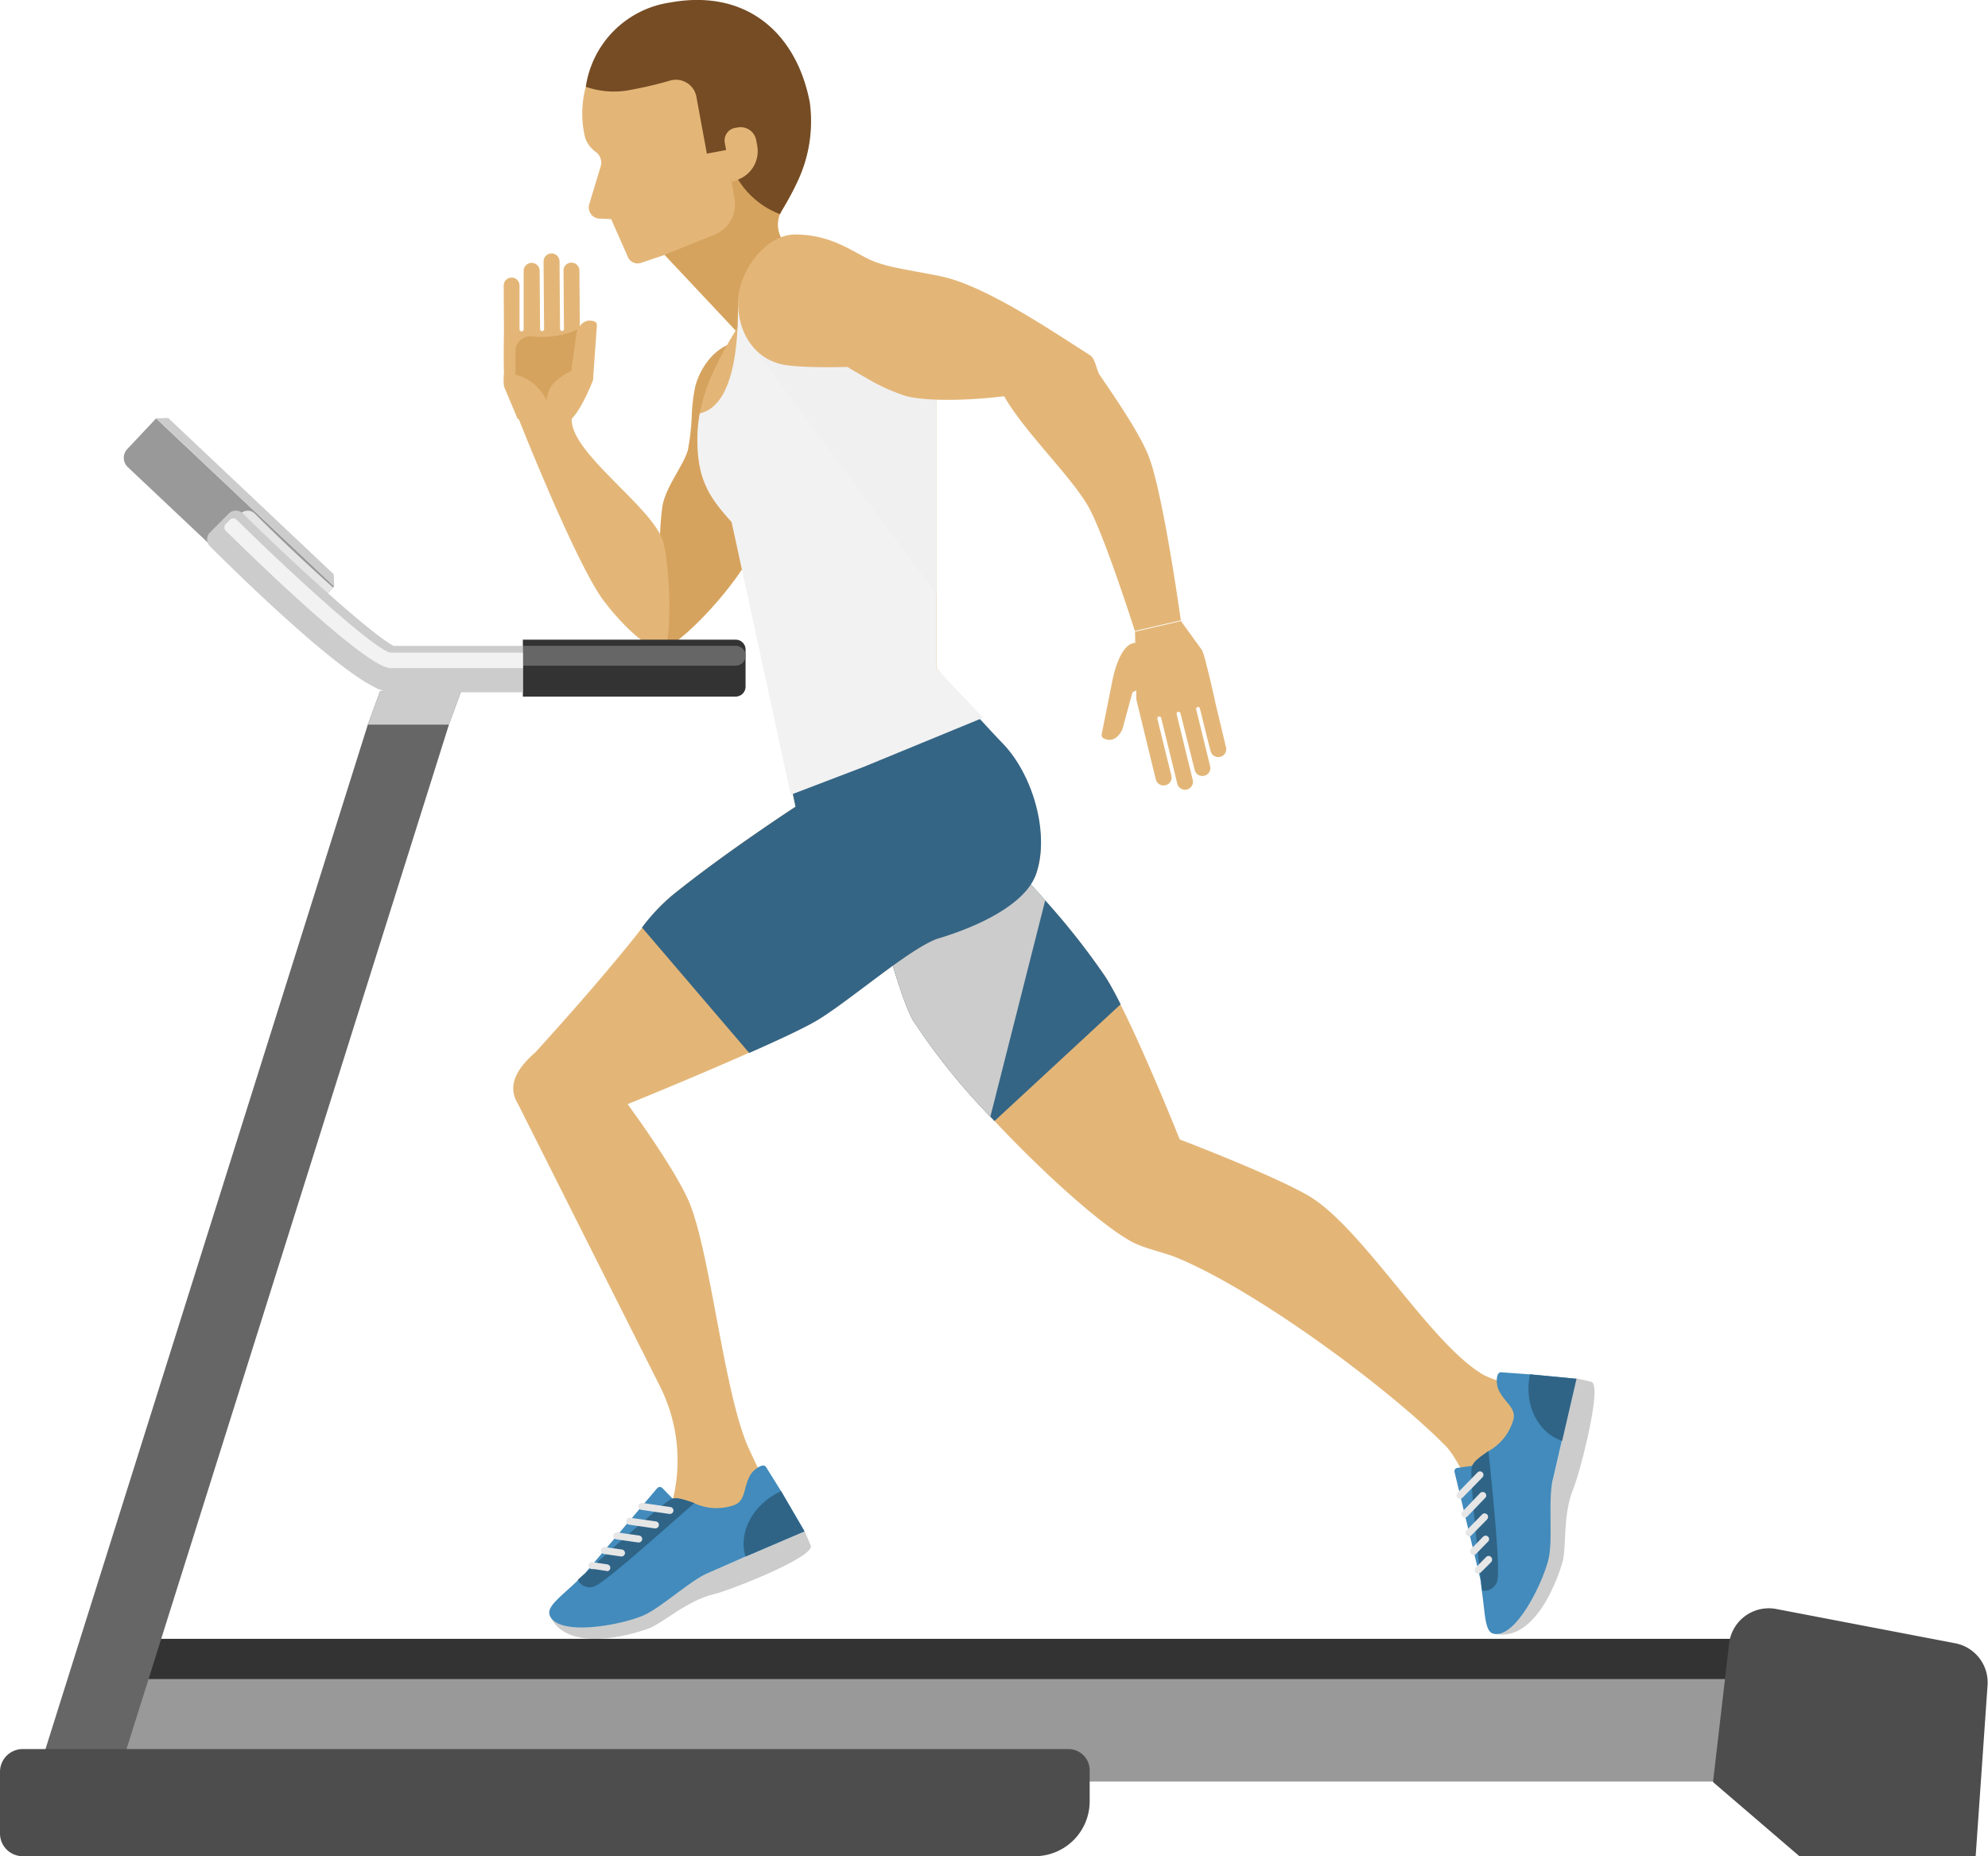 <svg xmlns="http://www.w3.org/2000/svg" viewBox="0 0 223.98 209.13"><defs><style>.cls-1{isolation:isolate;}.cls-2{fill:#d6a35e;}.cls-10,.cls-11,.cls-12,.cls-15,.cls-16,.cls-17,.cls-2,.cls-3,.cls-5{fill-rule:evenodd;}.cls-3{fill:#e3b678;}.cls-4{fill:#754c24;}.cls-5{fill:#356585;}.cls-10,.cls-6{fill:#ccc;}.cls-7{fill:#428bbc;}.cls-8{fill:#2f6487;}.cls-9{fill:#e6e6e6;}.cls-10,.cls-12,.cls-18{mix-blend-mode:multiply;}.cls-11,.cls-19{fill:#f2f2f2;}.cls-12{fill:#f0f0f0;}.cls-13{fill:#999;}.cls-14,.cls-17{fill:#333;}.cls-15{fill:#4d4d4d;}.cls-16{fill:#666;}</style></defs><title>Asset 5</title><g class="cls-1"><g id="Layer_2" data-name="Layer 2"><g id="Layer_2-2" data-name="Layer 2"><path class="cls-2" d="M74.64,73.23C77.53,72,84.82,64.09,85.91,59.44a57.59,57.59,0,0,1,1.92-6c.35-.93,1-1.89,1.49-3a12.13,12.13,0,0,0,1.25-5.24,7.2,7.2,0,0,0-5.17-6.6c-4.05-.95-6.38,2.4-7.06,4.9a20.11,20.11,0,0,0-.4,3.2,25,25,0,0,1-.44,4c-.44,1.63-2.27,3.83-2.8,6C74.11,59.17,74,73.52,74.64,73.23Z"/><path class="cls-3" d="M68.86,24.69,70.76,29a1.19,1.19,0,0,0,1.45.62l2.67-.9,9.87,10.51,6.63-8.59-2.86-3.11a3.2,3.2,0,0,1-.68-3.35v0a5.77,5.77,0,0,1,.29-.55c.54-.9,1.08-1.87,1.57-2.9a15.89,15.89,0,0,0,1.5-9.12C89.82,4,82.82-.33,75.45,1a9.2,9.2,0,0,0-2.09.65A14.4,14.4,0,0,0,66,9.78a11.47,11.47,0,0,0-.07,5.75,3.3,3.3,0,0,0,1.26,1.64,1.49,1.49,0,0,1,.48,1.6L66.39,23a1.26,1.26,0,0,0,1.1,1.63Z"/><path class="cls-2" d="M74.88,28.7l9.87,10.51,6.64-8.59-2.87-3.11a3.18,3.18,0,0,1-.67-3.35v0a3.17,3.17,0,0,1,.28-.55,31.63,31.63,0,0,0,1.57-2.9L86,18.31l-3.63,1.94.38,2.06a3.74,3.74,0,0,1-2.29,4.15Z"/><path class="cls-4" d="M66,9.78a9.58,9.58,0,0,0,4.81.39,45.58,45.58,0,0,0,4.65-1.08,2.34,2.34,0,0,1,3,1.82l1.18,6.4,2.24-.42a9.55,9.55,0,0,0,6,7.24,5.77,5.77,0,0,1,.29-.55c.54-.9,1.08-1.87,1.57-2.9a15.89,15.89,0,0,0,1.5-9.12C89.82,4,84.33-1.34,75.46.29A11.24,11.24,0,0,0,66,9.78Z"/><path class="cls-3" d="M82.47,20.51l.76-.31a3.42,3.42,0,0,0,2.08-3.8l-.11-.6a1.79,1.79,0,0,0-2.09-1.44l-.29.05a1.44,1.44,0,0,0-1.16,1.69Z"/><path class="cls-3" d="M78.57,49.53c0,4.65,1.48,6.64,3.86,9.29l5.49,24.29L89,87.89,93.86,87l3.45-.61,15.08-2.7-2-2.46-2.29-2.79-2.57-3.14v-32l-5.23-4.93-10-7.21-2.45-1.77-3.06,4.79c-.61,1-1.17,1.86-1.69,2.72-1,1.58-1.78,3-2.43,4.36a20.4,20.4,0,0,0-1.83,5.34A15.87,15.87,0,0,0,78.57,49.53Z"/><path class="cls-3" d="M100,106.79s1.76,6.31,2.87,8.18a73.43,73.43,0,0,0,8.71,10.84l.47.49c5.53,5.89,11.92,11.63,15.36,13.55,1.45.81,3.65,1.22,5.18,1.85,8.69,3.56,23.52,14.38,30.27,21.19,2.34,2.37,5.72,12,5.72,12l5.87,1.78.61-19.57s-6.19-1.19-8-2.25c-6.1-3.62-13.66-16.78-19.84-20.25-4.39-2.46-14.3-6.22-14.3-6.22s-3.77-9.45-6.69-15.23c-.63-1.24-1.21-2.32-1.71-3.09a81.51,81.51,0,0,0-6.79-8.62c-1.22-1.39-2.07-2.29-2.07-2.29Z"/><path class="cls-3" d="M74.73,61.1c.84,3.13,1,12.13-.09,12.13-1.8,0-4.93-3.28-6.65-5.58-3.15-4.22-9.58-20.52-9.58-20.52h6C64.18,51.07,73.68,57.16,74.73,61.1Z"/><path class="cls-3" d="M56.75,32.18a.88.88,0,0,1,.89-.9h0a.88.88,0,0,1,.89.89v1.56l0,3.37a.23.23,0,0,0,.23.23h0A.23.23,0,0,0,59,37.1l0-6.58a.89.89,0,0,1,.89-.9h0a.89.89,0,0,1,.91.88l.05,6.59a.21.21,0,0,0,.23.21h0a.21.21,0,0,0,.22-.22l-.06-7.62a.91.91,0,0,1,.89-.91h0a.9.9,0,0,1,.91.89l.06,7.62a.23.23,0,0,0,.22.23h0a.22.22,0,0,0,.22-.22l-.05-6.59a.88.88,0,0,1,.88-.89h0a.89.89,0,0,1,.91.88l.05,6.81,0,1.87-1,8-6,.07-1.55-3.69A7.45,7.45,0,0,1,56.78,42c-.06-2.14,0-4.65,0-4.65Z"/><path class="cls-2" d="M65.38,42.22l-3.76,3a5.23,5.23,0,0,0-3.55-3V39.6a1.7,1.7,0,0,1,2-1.69A10.26,10.26,0,0,0,65.38,37Z"/><path class="cls-3" d="M64.36,41.8l.6-4.3c.33-1,1-1.62,2-1.29h0c.24.08.31.29.28.58l-.43,6.06s-2,5.2-3.38,4.74a2.55,2.55,0,0,1-1.58-3.53C62.27,42.75,64.36,41.8,64.36,41.8Z"/><path class="cls-3" d="M138.13,84.2a.88.88,0,0,1-.66,1.07h0a.89.89,0,0,1-1.08-.66L136,83.1l-.81-3.27a.21.21,0,0,0-.26-.17h0a.22.22,0,0,0-.16.27l1.57,6.39a.89.89,0,0,1-.66,1.08h0a.89.89,0,0,1-1.08-.65L133,80.36a.23.23,0,0,0-.27-.16h0a.2.2,0,0,0-.16.26l1.81,7.41a.89.89,0,0,1-.65,1.08h0a.9.9,0,0,1-1.09-.65l-1.81-7.4a.23.23,0,0,0-.27-.17h0a.22.22,0,0,0-.16.27l1.57,6.39a.89.89,0,0,1-.66,1.08h0a.9.9,0,0,1-1.09-.65l-2.19-9-.15-7.65,5.17-1.2,2.37,3.27a8.2,8.2,0,0,1,.45,1.45c.55,2.07,1.07,4.53,1.07,4.53Z"/><path class="cls-3" d="M127.59,78l-1.14,4.19c-.45.91-1.18,1.47-2.1,1h0c-.22-.11-.27-.32-.2-.61l1.2-6s.74-4,2.49-4.14c2.26-.19,2.19,2.78,1.76,3.65A4.53,4.53,0,0,1,127.59,78Z"/><path class="cls-5" d="M100,106.79s1.76,6.31,2.87,8.18a73.43,73.43,0,0,0,8.71,10.84l.47.49,14.21-13.15c-.63-1.24-1.21-2.32-1.71-3.09a81.51,81.51,0,0,0-6.79-8.62c-1.22-1.39-2.07-2.29-2.07-2.29Z"/><path class="cls-6" d="M176,176.14c.56-1.81,0-5.38,1.28-8.46.71-1.72,3.32-11.68,2-12l-1.69-.39-2.67,11.59-2,8.86-4.61,8.31C172.31,185,174.92,179.68,176,176.14Z"/><path class="cls-7" d="M168.26,184.06c2.57.59,5.66-5.95,6.23-8.52.46-2.12-.06-6.54.42-8.65l1.05-4.55c.78-3.36,1.62-7,1.62-7l-5.25-.5-3.19-.23c-.64-.06-.59,1.41-.29,2,.72,1.49,2,2,1.65,3.36a5.94,5.94,0,0,1-2.8,3.53c-.91.65-1.73,1.16-1.89,1.85-.28,1.19,1.06,13.34,1.14,13.88C167.34,181.9,167.29,183.84,168.26,184.06Z"/><path class="cls-8" d="M176,162.34c.78-3.36,1.62-7,1.62-7l-5.25-.5C171.67,158.21,173.24,161.44,176,162.34Z"/><path class="cls-7" d="M166.38,165.07l-2.18.31a.38.38,0,0,0-.32.48l2.94,12.2Z"/><path class="cls-8" d="M167,179.21a1.52,1.52,0,0,0,1.7-1.11c.27-1.18-.16-6.49-1-14.62-.91.65-1.73,1.16-1.89,1.85C165.53,166.52,166.87,178.67,167,179.21Z"/><path class="cls-9" d="M167.12,166.27a.39.39,0,0,0-.67-.36l-2.23,2.28a.39.39,0,0,0,.56.55l2.23-2.28A.41.41,0,0,0,167.12,166.27Z"/><path class="cls-9" d="M167.44,168.58a.4.4,0,0,0-.11-.37.4.4,0,0,0-.56,0l-2,2.09a.39.39,0,0,0,.56.55l2-2.09A.34.34,0,0,0,167.44,168.58Z"/><path class="cls-9" d="M167.64,171a.39.39,0,0,0-.67-.36l-1.73,1.77a.4.4,0,0,0,0,.56.38.38,0,0,0,.55,0l1.74-1.77A.5.5,0,0,0,167.64,171Z"/><path class="cls-9" d="M167.76,173.51a.41.41,0,0,0-.1-.38.4.4,0,0,0-.56,0l-1.35,1.38a.4.4,0,0,0,0,.56.38.38,0,0,0,.55,0l1.35-1.38A.3.3,0,0,0,167.76,173.51Z"/><path class="cls-9" d="M168.1,175.79a.4.4,0,0,0-.11-.37.38.38,0,0,0-.55,0l-1.18,1.2a.39.39,0,0,0,0,.55.39.39,0,0,0,.56,0L167,177l1-1A.44.44,0,0,0,168.1,175.79Z"/><path class="cls-10" d="M100,106.79s1.76,6.31,2.87,8.18a73.43,73.43,0,0,0,8.71,10.84l6.18-24.37c-1.22-1.39-2.07-2.29-2.07-2.29Z"/><path class="cls-3" d="M74.35,156.18a18.58,18.58,0,0,1,1.52,12.5v.06l-8.68,9,3.89,3.59L82.15,175l6.58-2.69s-3.41-7-4.39-9.17c-2.71-5.95-4.23-21.37-6.56-27.37-1.47-3.79-7.07-11.37-7.07-11.37s7.42-3,13.7-5.8c3-1.32,5.76-2.6,7.29-3.46,3.58-2,11-8.56,14.12-9.47,3.68-1.1,9.68-3.89,10.91-7.22,1.59-4.3-.55-11.53-4.34-14.78L89,87.89l.63,3s-8,5.21-13.91,10a21.66,21.66,0,0,0-3.39,3.66c-4.67,6-12,14-12,14-2.12,1.84-3.21,3.76-2,5.77Z"/><path class="cls-6" d="M72.91,183.54c1.78-.61,4.34-3.17,7.58-3.95,1.81-.43,11.39-4.2,10.85-5.47l-.68-1.59L79.73,177.2l-8.36,3.58L61.94,182C63.57,185.77,69.4,184.75,72.91,183.54Z"/><path class="cls-7" d="M61.94,182c1,2.43,8.14,1.07,10.55,0,2-.87,5.25-3.91,7.24-4.76L84,175.37l6.64-2.84L88,168l-1.69-2.71c-.33-.55-1.49.35-1.81.95-.78,1.46-.47,2.78-1.74,3.32a6,6,0,0,1-4.5-.18c-1.07-.36-2-.72-2.61-.44-1.12.48-10.14,8.72-10.53,9.1C63.14,179.94,61.55,181,61.94,182Z"/><path class="cls-8" d="M84,175.37l6.64-2.84L88,168C84.83,169.46,83.14,172.64,84,175.37Z"/><path class="cls-7" d="M76.17,169.24l-1.54-1.58a.4.4,0,0,0-.58,0l-8.12,9.57Z"/><path class="cls-8" d="M65.09,178a1.51,1.51,0,0,0,1.89.73c1.11-.48,5.15-4,11.25-9.39-1.07-.36-2-.72-2.61-.44C74.5,169.41,65.48,177.65,65.09,178Z"/><path class="cls-9" d="M75.63,170.54a.41.41,0,0,0,.24-.3.4.4,0,0,0-.34-.45l-3.15-.46a.4.4,0,0,0-.45.34.39.39,0,0,0,.33.44l3.16.46A.37.37,0,0,0,75.63,170.54Z"/><path class="cls-9" d="M74,172.16a.38.38,0,0,0,.23-.3.39.39,0,0,0-.33-.45L71,171a.39.39,0,0,0-.44.33.38.38,0,0,0,.33.45l2.89.42A.39.39,0,0,0,74,172.16Z"/><path class="cls-9" d="M72.12,173.75a.38.38,0,0,0,.23-.3A.4.4,0,0,0,72,173l-2.46-.35a.39.39,0,0,0-.44.33.41.41,0,0,0,.33.45l2.46.35A.39.39,0,0,0,72.12,173.75Z"/><path class="cls-9" d="M70.17,175.33a.41.41,0,0,0,.24-.3.4.4,0,0,0-.34-.45l-1.91-.28a.4.4,0,0,0-.45.34.39.39,0,0,0,.34.44l1.91.28A.37.37,0,0,0,70.17,175.33Z"/><path class="cls-9" d="M68.52,177a.41.41,0,0,0,.24-.3.4.4,0,0,0-.34-.45L66.76,176a.39.39,0,0,0-.45.33.4.4,0,0,0,.33.45l.27,0,1.4.21A.37.37,0,0,0,68.52,177Z"/><path class="cls-5" d="M72.33,104.5l12.08,14.13c3-1.32,5.76-2.6,7.29-3.46,3.58-2,11-8.56,14.12-9.47,3.68-1.1,9.62-3.55,10.91-7.22,1.57-4.48-.32-11.21-3.81-14.78-1.19-1.21-4.84-5.25-4.84-5.25L87.92,83.11,89,87.89l.63,3s-8,5.21-13.91,10A21.66,21.66,0,0,0,72.33,104.5Z"/><path class="cls-11" d="M78.57,49.53c0,4.65,1.48,6.64,3.86,9.29l6.66,30.72,8.22-3.14,13.46-5.54-5.26-5.55v-32l-5.23-4.93L84.79,34.16l-1.64-.44c0,.85,0,2-.05,3.16-.2,3.92-1,8.94-4.26,9.7A15.87,15.87,0,0,0,78.57,49.53Z"/><polygon class="cls-12" points="84.92 39.2 105.5 66.95 105.5 43.28 100.28 38.35 84.92 39.2"/><path class="cls-3" d="M83.15,34c0,3.74,2,6.29,4.73,7,1.92.52,7.6.34,7.6.34s.88.55,2.06,1.21a21.88,21.88,0,0,0,4.59,2.09c2.72.66,7.71.42,11,0,2.36,4.13,7.64,9.09,9.55,12.55,1.79,3.24,5.18,13.9,5.18,13.9l5.18-1.2s-2-14.45-3.66-18.58c-1-2.54-3.89-6.74-5.44-9-.44-.65-.49-1.89-1.18-2.32-4.09-2.6-11.4-7.59-16.44-8.79-1.18-.28-3.14-.59-4.92-.95a19,19,0,0,1-2.85-.76c-2.22-.86-4.58-3.07-9-3.07C86.05,26.47,83.15,30.91,83.15,34Z"/><path class="cls-13" d="M37.65,66.06l-.13.13-3.06,3.24a1.43,1.43,0,0,1-.76.43,1.54,1.54,0,0,1-1.44-.38L14.4,52.63a1.44,1.44,0,0,1-.05-2.05l3.24-3.44Z"/><polygon class="cls-6" points="37.65 66.06 37.61 64.71 18.95 47.09 17.6 47.13 37.65 66.06"/><rect class="cls-13" x="10.02" y="189.19" width="201.6" height="11.53"/><rect class="cls-14" x="10.02" y="184.64" width="201.6" height="4.55"/><path class="cls-15" d="M222.59,209.13H202.73L193,200.78l1.81-15.6a4.5,4.5,0,0,1,5.32-3.9l20.16,3.86a4.5,4.5,0,0,1,3.64,4.74Z"/><polygon class="cls-16" points="51.96 77.86 50.58 81.64 11.69 205.21 2.56 205.21 41.44 81.64 42.83 77.86 51.96 77.86"/><path class="cls-15" d="M116.58,209.13H2.56A2.56,2.56,0,0,1,0,206.57v-6.95a2.56,2.56,0,0,1,2.56-2.56H120.39a2.39,2.39,0,0,1,2.38,2.38v3.5A6.19,6.19,0,0,1,116.58,209.13Z"/><path class="cls-17" d="M82.83,72.07H58.91v6.41H82.83A1.12,1.12,0,0,0,84,77.36V73.18A1.11,1.11,0,0,0,82.83,72.07Z"/><path class="cls-16" d="M82.83,72.76H58.91V75H82.83A1.12,1.12,0,0,0,84,73.9v0A1.12,1.12,0,0,0,82.83,72.76Z"/><g class="cls-18"><path class="cls-9" d="M37.52,66.19l-3.06,3.24a1.43,1.43,0,0,1-.76.43c-3.26-2.92-6.47-6-8.72-8.27A1.1,1.1,0,0,1,25,60l2.13-2.14a1.12,1.12,0,0,1,1.57,0C31.27,60.44,34.51,63.5,37.52,66.19Z"/></g><path class="cls-6" d="M58.91,78H44c-3.36,0-14.78-10.92-20.34-16.44a1.11,1.11,0,0,1,0-1.57l2.13-2.14a1.12,1.12,0,0,1,1.57,0c5.72,5.66,14.71,13.8,17,14.92H58.91Z"/><path class="cls-19" d="M58.91,75.27H44c-2.78,0-16.12-13.06-18.56-15.47a.54.54,0,0,1,0-.76l.47-.48a.54.54,0,0,1,.76,0C33,64.82,42.33,73.29,44,73.53H58.91Z"/><polygon class="cls-10" points="51.96 77.86 50.58 81.64 41.44 81.64 42.83 77.86 51.96 77.86"/></g></g></g></svg>